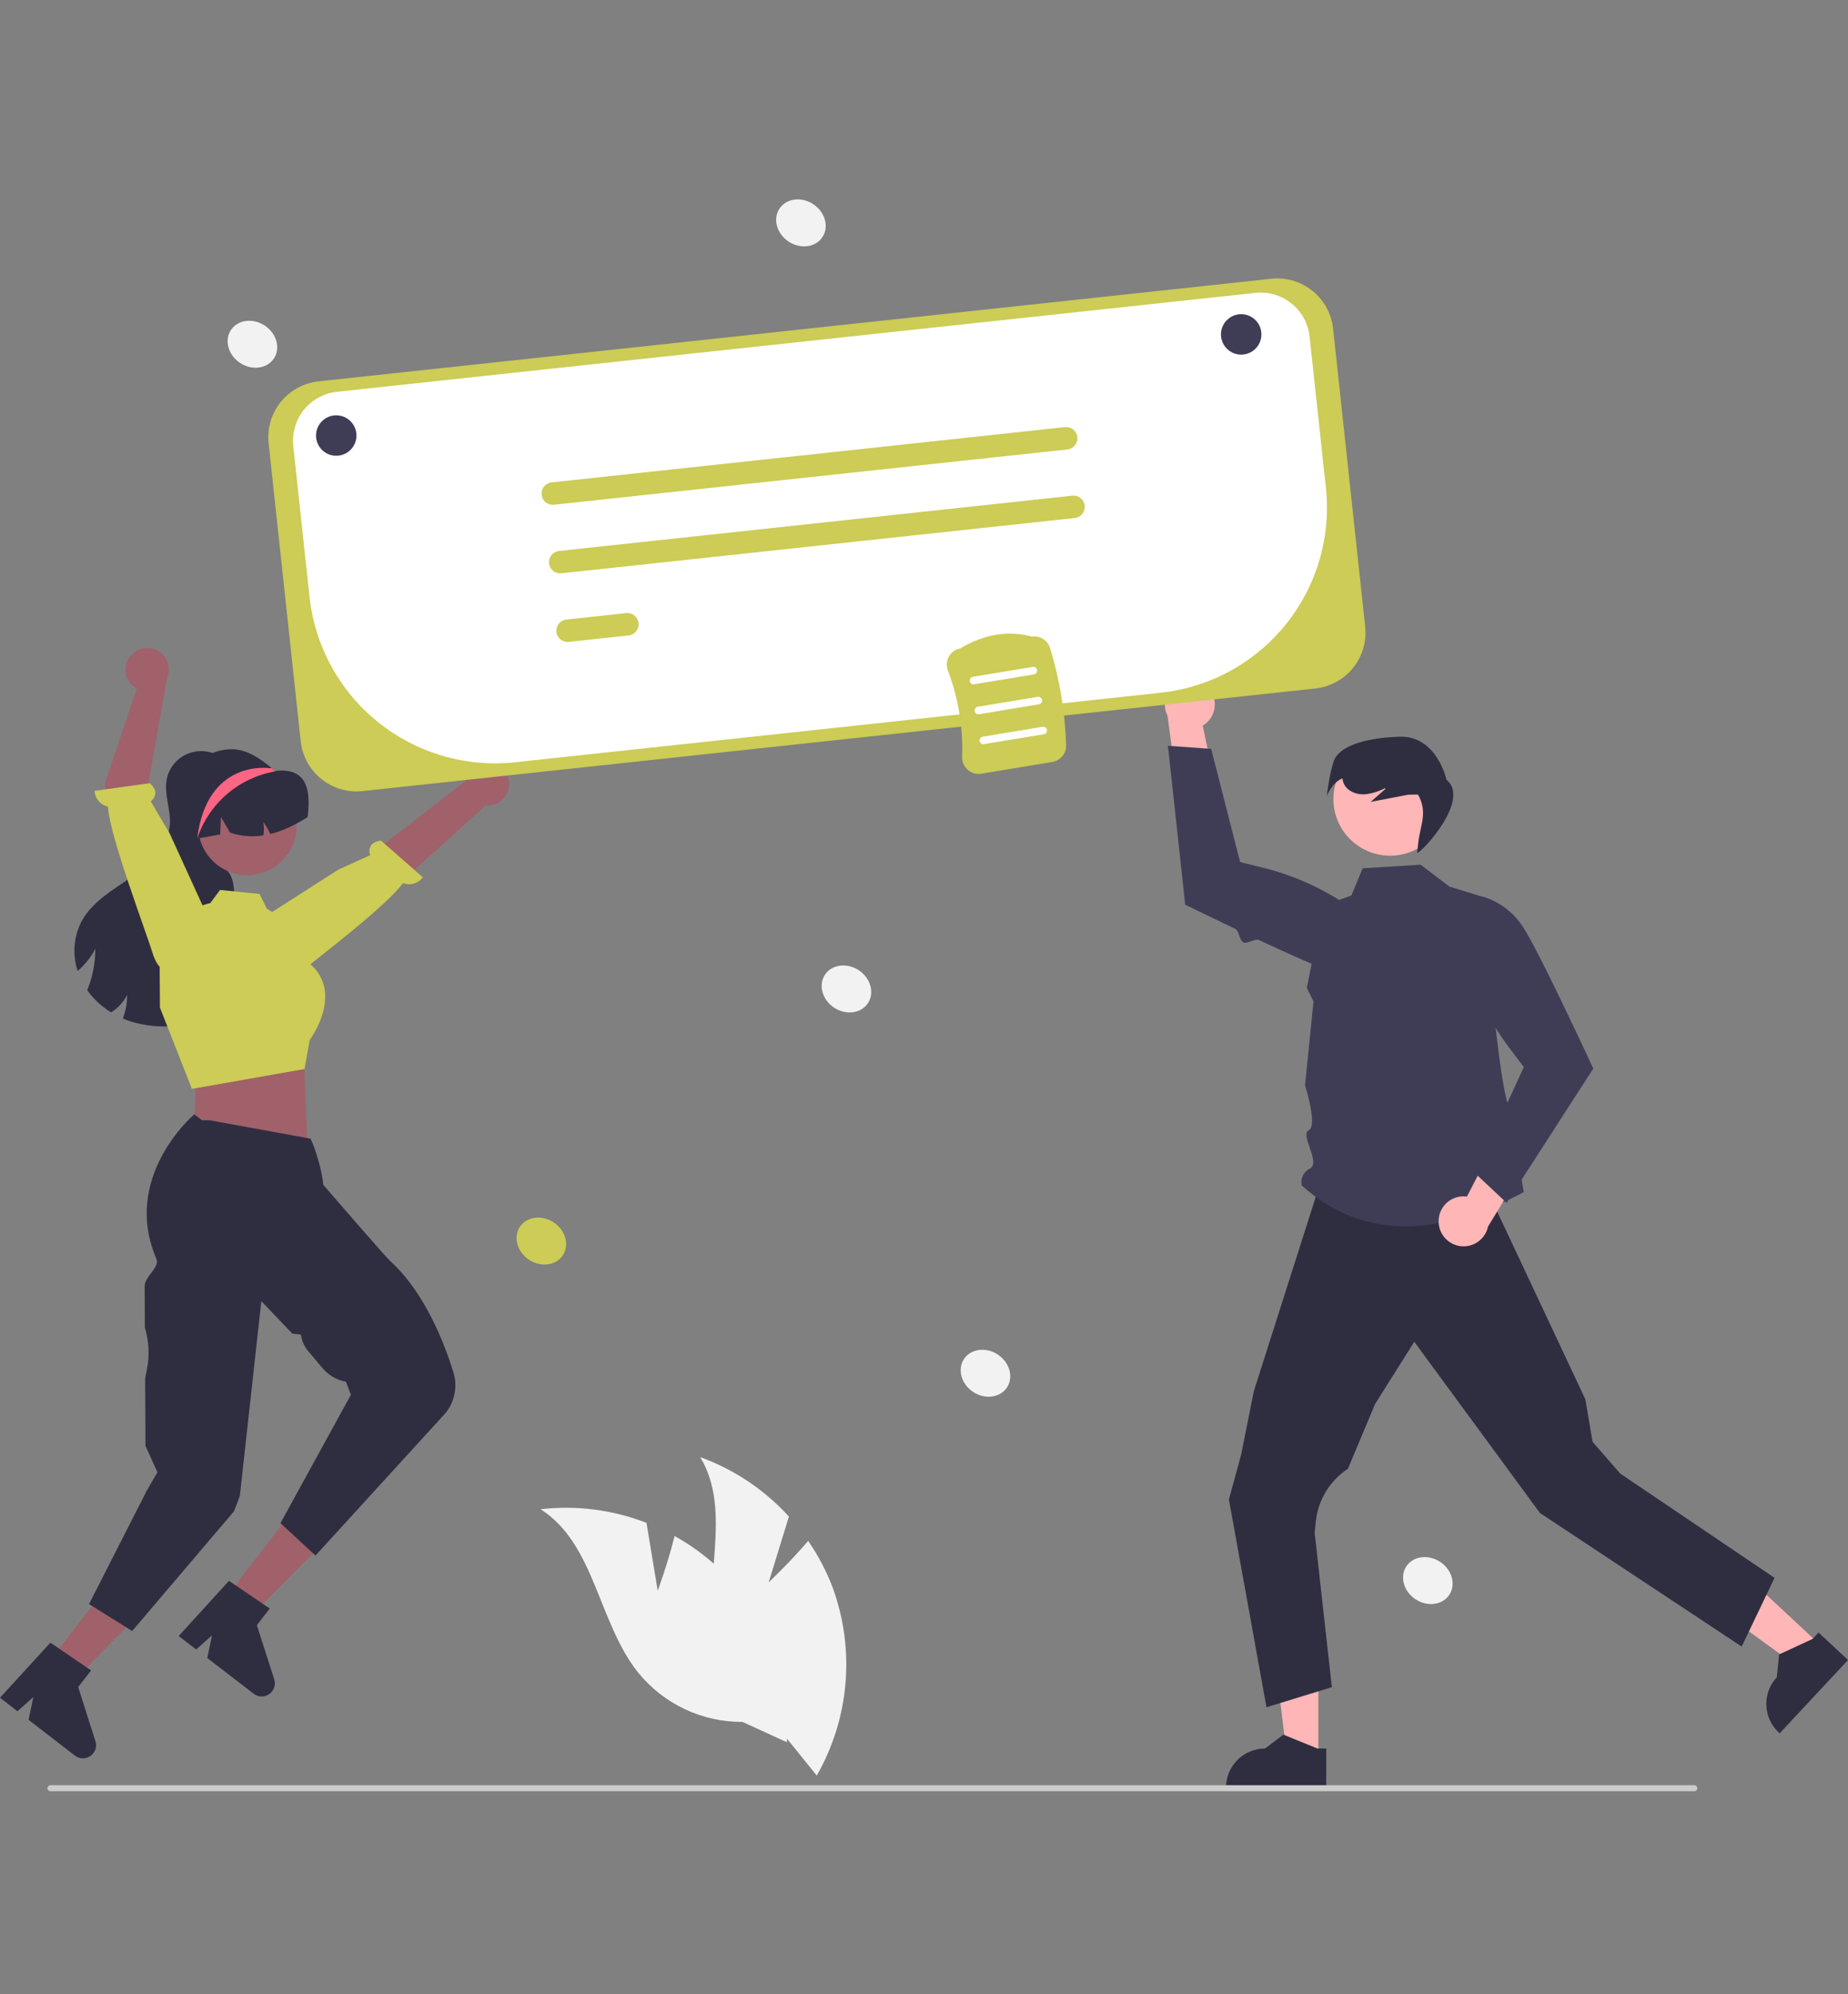 <svg width="241" height="260" viewBox="0 0 241 260" fill="none" xmlns="http://www.w3.org/2000/svg">
    <rect x="0" y="0" width="241" height="260" fill="#808080" stroke="none"/>
    <g clip-path="url(#clip0_51700_6250)">
        <path d="M100.249 206.312L102.881 197.74C99.714 194.254 95.744 191.595 91.315 189.991C95.642 197.159 91.45 206.509 93.197 214.697C93.761 217.247 94.892 219.637 96.505 221.69C98.119 223.743 100.174 225.407 102.518 226.558L106.512 231.507C108.607 227.848 109.883 223.779 110.253 219.58C110.623 215.381 110.078 211.151 108.656 207.183C107.836 204.965 106.74 202.858 105.394 200.914C103.021 203.704 100.249 206.312 100.249 206.312Z" fill="#F2F2F2" />
        <path d="M85.775 207.408L84.308 198.561C79.919 196.854 75.179 196.244 70.501 196.784C77.57 201.27 77.987 211.508 83.203 218.058C84.845 220.088 86.923 221.723 89.283 222.841C91.643 223.959 94.224 224.531 96.835 224.516L102.618 227.164C102.86 222.956 102.188 218.745 100.646 214.821C99.105 210.898 96.731 207.355 93.688 204.437C91.965 202.818 90.045 201.421 87.973 200.281C87.093 203.837 85.775 207.408 85.775 207.408Z" fill="#F2F2F2" />
        <path d="M171.925 229.307L167.87 229.306L165.941 213.668L171.926 213.668L171.925 229.307Z" fill="#FFB6B6" />
        <path d="M172.959 233.237L159.886 233.236V233.071C159.886 231.721 160.422 230.427 161.376 229.473C162.33 228.519 163.625 227.983 164.974 227.983H164.974L167.362 226.171L171.818 227.983L172.959 227.983L172.959 233.237Z" fill="#2F2E41" />
        <path d="M237.42 214.518L234.656 217.484L221.9 208.232L225.98 203.855L237.42 214.518Z" fill="#FFB6B6" />
        <path d="M241 216.441L232.086 226.005L231.965 225.892C230.978 224.972 230.397 223.697 230.349 222.348C230.302 221 230.792 219.687 231.712 218.7L231.712 218.7L232.015 215.718L236.379 213.694L237.157 212.859L241 216.441Z" fill="#2F2E41" />
        <path d="M231.421 205.729L227.135 214.692L200.819 197.268L196.991 192.052L184.438 174.949L179.336 183.045L175.785 191.509C174.628 192.264 173.653 193.266 172.931 194.444C172.208 195.621 171.756 196.944 171.607 198.318L171.445 199.816L173.688 219.985L165.161 222.603L160.263 195.509L161.864 189.638L163.513 181.397L171.811 155.355H194.018L206.755 182.466L207.686 187.99L211.297 192.135L231.421 205.729Z" fill="#2F2E41" />
        <path d="M185.271 112.747L189.009 115.593L193.517 116.979C193.517 116.979 195.381 143.195 197.061 144.875C198.74 146.554 197.225 146.599 197.563 148.781C197.9 150.962 198.72 155.434 198.72 155.434C187.385 161.435 177.612 161.596 169.762 154.574C169.662 154.14 169.713 153.684 169.907 153.283C170.101 152.881 170.426 152.558 170.829 152.367C172.29 151.592 169.482 147.974 170.676 147.369C171.87 146.764 170.191 141.516 170.191 141.516L171.292 130.566L170.422 128.816L172.546 118.106L176.232 116.76L177.704 113.213L185.271 112.747Z" fill="#3F3D56" />
        <path d="M187.613 159.343C187.596 158.869 187.683 158.398 187.868 157.962C188.053 157.526 188.332 157.135 188.684 156.819C189.036 156.502 189.454 156.266 189.907 156.128C190.36 155.99 190.838 155.953 191.307 156.02L196.576 145.78L199.511 150.995L194.058 159.919C193.894 160.7 193.449 161.393 192.808 161.867C192.166 162.342 191.374 162.565 190.579 162.494C189.785 162.423 189.044 162.063 188.497 161.482C187.95 160.901 187.636 160.14 187.613 159.343H187.613Z" fill="#FFB6B6" />
        <path d="M196.485 156.837L207.785 139.324L207.748 139.243C207.705 139.151 205.146 133.625 202.667 128.563C202.285 127.783 201.905 127.015 201.536 126.279C201.377 125.961 201.221 125.65 201.066 125.346C200.025 123.293 199.115 121.596 198.572 120.79C197.371 118.968 195.582 117.611 193.504 116.945L193.451 116.932L193.401 116.952C192.385 117.382 191.544 118.144 191.019 119.115C190.494 120.086 190.315 121.206 190.513 122.292C191.493 127.529 193.677 132.467 196.892 136.716L198.724 139.13L192.358 152.971L196.485 156.837Z" fill="#3F3D56" />
        <path d="M157.628 89.706C157.939 90.063 158.168 90.484 158.299 90.939C158.43 91.395 158.459 91.873 158.385 92.341C158.311 92.809 158.135 93.255 157.87 93.648C157.605 94.04 157.257 94.37 156.85 94.614L159.206 105.886L153.642 103.683L152.258 93.316C151.894 92.607 151.803 91.788 152.002 91.016C152.202 90.243 152.677 89.571 153.339 89.126C154.001 88.681 154.803 88.494 155.594 88.601C156.384 88.708 157.108 89.101 157.628 89.706H157.628Z" fill="#FFB6B6" />
        <path d="M152.313 97.239L154.563 117.959L154.643 117.998C154.708 118.031 157.559 119.429 161.058 121.094C161.648 121.375 161.564 122.592 162.181 122.882C162.606 123.083 163.728 122.356 164.157 122.557C167.982 124.345 171.85 126.085 173.391 126.556C175.472 127.215 177.715 127.143 179.749 126.351L179.798 126.329L179.824 126.281C180.344 125.307 180.516 124.186 180.313 123.101C180.11 122.016 179.543 121.033 178.706 120.314C174.646 116.863 169.84 114.402 164.667 113.126L161.724 112.404L157.954 97.644L152.313 97.239Z" fill="#3F3D56" />
        <path d="M181.285 111.573C185.369 111.573 188.68 108.262 188.68 104.178C188.68 100.095 185.369 96.784 181.285 96.784C177.201 96.784 173.891 100.095 173.891 104.178C173.891 108.262 177.201 111.573 181.285 111.573Z" fill="#FFB6B6" />
        <path d="M173.944 99.224C174.552 97.455 177.579 96.228 182.486 96.057C187.394 95.886 188.638 101.669 188.638 101.669C191.914 104.327 185.14 111.442 184.813 111.186L184.96 109.849C185.204 107.635 186.241 105.907 184.922 103.6L183.656 103.614C182.021 103.929 180.385 104.243 178.75 104.558L180.686 102.853L180.631 102.768C179.808 103.197 178.912 103.469 177.989 103.571C176.948 103.632 175.811 103.218 175.312 102.302C175.179 102.051 175.098 101.775 175.073 101.491C173.67 102.052 173.028 103.782 173.028 103.782C173.028 103.782 173.336 100.993 173.944 99.224Z" fill="#2F2E41" />
        <path d="M29.792 99.667C29.691 99.54 29.583 99.419 29.468 99.305C29.496 99.266 29.524 99.224 29.553 99.186L29.792 99.667Z" fill="#2F2E41" />
        <path d="M31.23 129.407C30.02 131.555 27.605 132.754 25.21 133.342C22.52 134.046 19.688 133.991 17.028 133.183C16.691 133.074 16.353 132.948 16.026 132.807C16.183 132.39 16.308 131.961 16.399 131.524C16.521 130.933 16.582 130.331 16.581 129.727C16.315 130.247 15.97 130.723 15.558 131.137C15.241 131.471 14.88 131.76 14.486 131.998C13.263 131.256 12.204 130.273 11.374 129.108C11.427 128.978 11.479 128.848 11.529 128.718C11.784 128.038 11.986 127.34 12.133 126.629C12.333 125.668 12.434 124.689 12.432 123.707C11.999 124.553 11.437 125.327 10.766 126C10.565 126.215 10.351 126.418 10.126 126.608C9.777 125.549 9.642 124.432 9.729 123.321C9.816 122.21 10.123 121.127 10.632 120.135C12.024 117.561 14.725 116.032 17.13 114.368C19.539 112.705 21.947 110.455 22.151 107.533C22.288 105.56 21.374 103.584 21.74 101.643C21.893 100.825 22.269 100.064 22.825 99.445C23.381 98.825 24.097 98.37 24.894 98.128C25.691 97.887 26.539 97.869 27.346 98.077C28.152 98.284 28.887 98.709 29.468 99.305C28.104 101.239 26.747 103.24 26.195 105.539C25.632 107.881 26.093 110.627 27.939 112.178C28.572 112.712 29.349 113.092 29.837 113.76C30.488 114.646 30.491 115.828 30.597 116.918C30.808 119.038 31.5 121.077 31.873 123.176C32.249 125.272 32.271 127.547 31.23 129.407Z" fill="#2F2E41" />
        <path d="M6.434 216.602L9.644 219.082L20.734 207.884L15.998 204.224L6.434 216.602Z" fill="#A0616A" />
        <path d="M6.571 214.18L11.878 217.797L10.198 219.97L12.447 227.027C12.559 227.376 12.555 227.751 12.438 228.097C12.321 228.444 12.097 228.744 11.797 228.954C11.497 229.164 11.138 229.272 10.772 229.264C10.407 229.255 10.053 229.13 9.764 228.906L3.724 224.24L4.345 221.285L2.277 223.121L0 221.362L6.571 214.18Z" fill="#2F2E41" />
        <path d="M22.715 105.914C22.715 107.168 23.022 108.403 23.61 109.51C24.199 110.617 25.05 111.563 26.089 112.265C27.128 112.967 28.323 113.403 29.57 113.534C30.817 113.666 32.077 113.49 33.24 113.021C34.403 112.552 35.433 111.805 36.239 110.845C37.046 109.885 37.605 108.742 37.866 107.516C38.128 106.29 38.085 105.018 37.74 103.812C37.396 102.607 36.76 101.504 35.89 100.601L35.853 100.565C35.792 100.5 35.731 100.436 35.667 100.375C35.666 100.375 35.666 100.375 35.665 100.374C35.665 100.374 35.665 100.374 35.664 100.374C35.664 100.374 35.664 100.373 35.664 100.373C35.664 100.372 35.664 100.372 35.664 100.372C35.584 100.298 35.504 100.225 35.422 100.154C34.073 98.971 32.179 97.688 30.245 97.688C26.014 97.688 22.715 101.683 22.715 105.914Z" fill="#2F2E41" />
        <path d="M66.375 101.981C66.412 102.389 66.358 102.801 66.219 103.186C66.079 103.572 65.857 103.922 65.567 104.213C65.277 104.503 64.927 104.727 64.542 104.867C64.157 105.008 63.745 105.062 63.337 105.027L44.369 122.152L41.105 116.997L60.776 101.784C60.881 101.102 61.233 100.481 61.765 100.041C62.297 99.601 62.973 99.371 63.663 99.395C64.353 99.419 65.01 99.696 65.51 100.173C66.01 100.649 66.318 101.292 66.375 101.981V101.981Z" fill="#A0616A" />
        <path d="M36.263 127.322C36.263 127.322 36.968 128.625 39.379 126.613C41.309 125.001 50.555 118.006 52.547 115.14C53.002 115.32 53.504 115.344 53.974 115.207C54.444 115.071 54.855 114.782 55.142 114.386L49.684 109.606C48.051 109.794 48.087 110.891 48.257 111.514L44.14 113.379L33.508 120.174L35.736 126.389L36.263 127.322Z" fill="#cccc56" />
        <path d="M25.964 139.33L25.566 141.223L25.229 148.207L40.09 149.024L39.629 138.283L38.188 135.916L25.964 139.33Z" fill="#A0616A" />
        <path d="M32.262 114.11C35.81 114.11 38.685 111.234 38.685 107.686C38.685 104.139 35.81 101.263 32.262 101.263C28.715 101.263 25.839 104.139 25.839 107.686C25.839 111.234 28.715 114.11 32.262 114.11Z" fill="#A0616A" />
        <path d="M20.859 131.378L20.82 126.039C20.819 124.118 21.469 122.253 22.664 120.749C23.859 119.245 25.528 118.19 27.4 117.757L27.424 117.751L28.694 116.04L33.854 116.556L34.8 118.489L38.539 120.715L39.979 125.343C40.603 125.759 41.135 126.299 41.542 126.93C41.949 127.56 42.222 128.268 42.344 129.008C42.833 132.13 40.647 135.254 40.387 135.612L39.717 139.385L25.143 141.957L25.024 141.972L20.859 131.378Z" fill="#cccc56" />
        <path d="M40.122 106.541C39.373 107.016 38.596 107.445 37.794 107.825C36.981 108.215 36.131 108.523 35.256 108.743C35.005 108.193 34.699 107.671 34.342 107.185C34.434 107.761 34.436 108.348 34.349 108.925C32.898 109.159 31.413 109.037 30.02 108.57L28.811 106.541L28.719 108.806C27.717 108.989 26.718 109.161 25.716 109.34C25.657 109.347 25.597 109.361 25.541 109.372C24.918 106.566 25.801 103.475 27.763 101.605C28.737 100.686 29.952 100.062 31.267 99.807C32.581 99.552 33.942 99.675 35.189 100.163C35.347 100.226 35.509 100.297 35.664 100.371C35.664 100.371 35.664 100.371 35.664 100.372C35.664 100.372 35.664 100.373 35.665 100.373C35.665 100.373 35.665 100.374 35.666 100.374C35.666 100.374 35.667 100.374 35.667 100.374C35.759 100.42 35.836 100.529 35.938 100.518C40.326 100.029 40.467 103.433 40.122 106.541Z" fill="#2F2E41" />
        <path d="M29.437 208.32L32.651 210.793L43.719 199.573L38.976 195.923L29.437 208.32Z" fill="#A0616A" />
        <path d="M29.86 206.121L35.174 209.728L33.499 211.904L35.762 218.957C35.874 219.305 35.872 219.68 35.755 220.027C35.639 220.374 35.415 220.675 35.115 220.885C34.816 221.095 34.458 221.205 34.092 221.197C33.726 221.189 33.372 221.064 33.082 220.841L27.034 216.187L27.648 213.231L25.584 215.071L23.303 213.317L29.86 206.121Z" fill="#2F2E41" />
        <path d="M19.007 194.626L19.007 194.584L20.53 191.959L18.975 188.542L18.928 179.763L19.18 178.446C19.52 176.673 19.421 174.845 18.893 173.119L18.864 167.775C18.81 166.437 20.884 165.259 20.4 164.143C15.829 153.595 25.068 145.548 25.13 145.483L25.319 145.287L26.343 146.063L27.318 146.064L40.475 148.461L40.57 148.638C41.088 149.609 42.086 152.955 42.146 154.469C42.801 155.228 50.271 163.871 50.934 164.471C55.421 168.531 57.99 175.25 59.122 178.895C59.403 179.795 59.46 180.751 59.287 181.678C59.114 182.606 58.718 183.477 58.131 184.216L41.145 202.821L36.574 198.602L45.765 181.854L45.102 180.154C43.913 179.935 42.837 179.31 42.057 178.386L40.196 176.176C39.681 175.567 39.354 174.82 39.254 174.028L38.125 173.892L34.082 169.648L31.278 195.048L30.515 197.055L17.235 212.666L11.61 209.15L19.007 194.626Z" fill="#2F2E41" />
        <path d="M16.979 85.56C16.724 85.881 16.543 86.255 16.447 86.654C16.352 87.052 16.345 87.468 16.428 87.869C16.51 88.271 16.68 88.65 16.924 88.979C17.169 89.308 17.483 89.58 17.844 89.775L13.621 102.276L17.069 115.523L22.629 113.01L19.198 103.017L21.765 88.473C22.052 87.845 22.099 87.133 21.896 86.473C21.694 85.813 21.256 85.25 20.666 84.891C20.076 84.532 19.375 84.401 18.695 84.525C18.016 84.648 17.405 85.017 16.979 85.56V85.56Z" fill="#A0616A" />
        <path d="M22.069 126.439C22.069 126.439 20.763 127.14 19.854 124.134C19.127 121.727 14.179 108.66 14.09 105.171C13.611 105.071 13.179 104.815 12.861 104.443C12.544 104.071 12.359 103.604 12.336 103.115L19.523 102.121C20.784 103.175 20.151 104.072 19.667 104.499L22.115 108.645L27.231 119.838L23.021 125.949L22.069 126.439Z" fill="#cccc56" />
        <path d="M25.715 109.34C26.453 107.114 27.776 105.128 29.546 103.59C31.316 102.052 33.467 101.019 35.774 100.598C35.783 100.595 35.814 100.583 35.853 100.565C35.878 100.549 35.909 100.534 35.939 100.519C35.847 100.467 35.758 100.421 35.667 100.375C35.666 100.375 35.666 100.375 35.665 100.374C35.665 100.374 35.665 100.374 35.664 100.374C35.664 100.374 35.664 100.373 35.664 100.373C35.664 100.372 35.663 100.372 35.663 100.372C35.584 100.298 35.504 100.225 35.422 100.154L35.189 100.163C35.189 100.163 27.005 98.867 25.715 109.34Z" fill="#FD6584" />
        <path d="M131.315 180.915C132.208 179.572 131.679 177.651 130.134 176.622C128.588 175.594 126.612 175.849 125.719 177.192C124.825 178.534 125.354 180.456 126.899 181.484C128.445 182.512 130.421 182.257 131.315 180.915Z" fill="#F2F2F2" />
        <path d="M113.184 130.808C114.077 129.466 113.548 127.544 112.003 126.516C110.458 125.488 108.481 125.743 107.588 127.085C106.695 128.428 107.223 130.349 108.769 131.377C110.314 132.405 112.291 132.151 113.184 130.808Z" fill="#F2F2F2" />
        <path d="M189.003 207.946C189.897 206.604 189.368 204.682 187.823 203.654C186.277 202.626 184.301 202.881 183.407 204.223C182.514 205.566 183.043 207.487 184.588 208.516C186.134 209.544 188.11 209.289 189.003 207.946Z" fill="#F2F2F2" />
        <path d="M35.716 46.747C36.609 45.405 36.08 43.483 34.535 42.455C32.99 41.427 31.013 41.682 30.12 43.024C29.227 44.367 29.755 46.288 31.301 47.316C32.846 48.344 34.823 48.09 35.716 46.747Z" fill="#F2F2F2" />
        <path d="M107.25 30.924C108.143 29.581 107.615 27.66 106.069 26.631C104.524 25.603 102.547 25.858 101.654 27.201C100.761 28.543 101.29 30.465 102.835 31.493C104.38 32.521 106.357 32.266 107.25 30.924Z" fill="#F2F2F2" />
        <path d="M73.395 163.679C74.288 162.336 73.759 160.415 72.214 159.387C70.669 158.359 68.692 158.613 67.799 159.956C66.906 161.298 67.434 163.22 68.98 164.248C70.525 165.276 72.502 165.021 73.395 163.679Z" fill="#cccc56" />
        <path d="M220.954 233.553H6.584C6.48 233.552 6.381 233.511 6.307 233.437C6.234 233.364 6.193 233.264 6.193 233.16C6.193 233.056 6.234 232.957 6.307 232.883C6.381 232.809 6.48 232.768 6.584 232.768H220.954C221.058 232.768 221.158 232.809 221.232 232.883C221.305 232.956 221.347 233.056 221.347 233.16C221.347 233.264 221.305 233.364 221.232 233.438C221.158 233.511 221.058 233.553 220.954 233.553V233.553Z" fill="#CCCCCC" />
        <path d="M46.484 103.192C44.68 103.186 42.942 102.517 41.602 101.311C40.261 100.105 39.412 98.447 39.217 96.654L35.031 57.786C34.826 55.857 35.394 53.924 36.612 52.413C37.829 50.901 39.596 49.935 41.526 49.725L165.789 36.345C167.719 36.139 169.651 36.708 171.163 37.925C172.674 39.142 173.641 40.91 173.851 42.839L178.036 81.707C178.242 83.637 177.673 85.57 176.456 87.081C175.238 88.592 173.471 89.559 171.541 89.769L171.524 89.605L171.541 89.769L47.278 103.149C47.014 103.177 46.749 103.192 46.484 103.192V103.192Z" fill="#cccc56" />
        <path d="M164.42 38.149C164.187 38.15 163.954 38.162 163.721 38.187L43.938 51.084C43.101 51.175 42.289 51.429 41.55 51.833C40.811 52.237 40.158 52.782 39.63 53.438C39.101 54.094 38.707 54.848 38.47 55.656C38.233 56.465 38.157 57.312 38.247 58.149L40.363 77.801C40.705 80.978 41.67 84.057 43.202 86.861C44.733 89.665 46.803 92.14 49.291 94.145C51.779 96.15 54.638 97.644 57.704 98.544C60.77 99.444 63.983 99.731 67.16 99.389L151.388 90.32C154.555 89.979 157.624 89.017 160.42 87.49C163.216 85.963 165.683 83.9 167.682 81.419C169.68 78.938 171.171 76.088 172.068 73.031C172.965 69.975 173.251 66.771 172.91 63.604L170.786 43.878C170.617 42.307 169.873 40.853 168.699 39.796C167.524 38.739 166.001 38.153 164.42 38.149V38.149Z" fill="white" />
        <path d="M139.196 58.602L72.248 65.81C72.056 65.831 71.862 65.814 71.678 65.76C71.493 65.706 71.32 65.616 71.17 65.495C71.02 65.375 70.896 65.225 70.803 65.056C70.711 64.888 70.653 64.702 70.632 64.511C70.612 64.319 70.629 64.126 70.683 63.941C70.737 63.756 70.828 63.584 70.948 63.434C71.069 63.284 71.219 63.159 71.388 63.067C71.557 62.975 71.742 62.917 71.934 62.897L138.882 55.688C139.073 55.667 139.267 55.684 139.452 55.739C139.637 55.793 139.809 55.883 139.959 56.003C140.109 56.124 140.234 56.273 140.326 56.442C140.419 56.611 140.477 56.797 140.497 56.988C140.518 57.179 140.501 57.373 140.446 57.558C140.392 57.742 140.302 57.915 140.181 58.065C140.06 58.215 139.911 58.339 139.742 58.431C139.573 58.523 139.387 58.581 139.196 58.602V58.602Z" fill="#cccc56" />
        <path d="M140.158 67.543L73.21 74.751C72.824 74.793 72.437 74.679 72.134 74.435C71.832 74.192 71.638 73.838 71.597 73.451C71.555 73.065 71.669 72.678 71.912 72.375C72.156 72.073 72.51 71.879 72.897 71.838L139.845 64.629C140.231 64.588 140.618 64.701 140.921 64.945C141.223 65.189 141.417 65.543 141.458 65.929C141.5 66.315 141.386 66.702 141.143 67.005C140.899 67.308 140.545 67.501 140.158 67.543V67.543Z" fill="#cccc56" />
        <path d="M81.975 82.852L74.173 83.692C73.787 83.734 73.4 83.62 73.097 83.376C72.794 83.132 72.601 82.778 72.559 82.392C72.518 82.006 72.631 81.619 72.875 81.316C73.119 81.014 73.473 80.82 73.859 80.779L81.661 79.939C81.853 79.918 82.046 79.935 82.231 79.989C82.416 80.043 82.588 80.133 82.738 80.254C82.888 80.374 83.013 80.523 83.105 80.692C83.198 80.861 83.256 81.047 83.276 81.238C83.297 81.43 83.28 81.623 83.225 81.808C83.171 81.993 83.081 82.165 82.96 82.315C82.839 82.465 82.69 82.589 82.521 82.681C82.352 82.774 82.166 82.832 81.975 82.852Z" fill="#cccc56" />
        <path d="M43.849 59.426C45.306 59.426 46.487 58.246 46.487 56.789C46.487 55.333 45.306 54.152 43.849 54.152C42.393 54.152 41.212 55.333 41.212 56.789C41.212 58.246 42.393 59.426 43.849 59.426Z" fill="#3F3D56" />
        <path d="M161.864 46.24C163.321 46.24 164.502 45.06 164.502 43.603C164.502 42.147 163.321 40.966 161.864 40.966C160.408 40.966 159.227 42.147 159.227 43.603C159.227 45.06 160.408 46.24 161.864 46.24Z" fill="#3F3D56" />
        <path d="M126.21 100.381C125.968 100.168 125.776 99.904 125.649 99.608C125.521 99.312 125.461 98.991 125.473 98.668C125.606 94.838 124.975 91.019 123.617 87.435C123.502 87.134 123.456 86.811 123.481 86.489C123.507 86.168 123.603 85.856 123.764 85.576C123.919 85.308 124.13 85.076 124.383 84.898C124.637 84.72 124.926 84.599 125.231 84.544C128.296 82.695 131.439 82.175 134.573 83.001C135.078 82.927 135.593 83.035 136.026 83.306C136.459 83.578 136.781 83.995 136.934 84.482C138.203 88.601 138.909 92.873 139.032 97.182C139.044 97.698 138.869 98.202 138.539 98.6C138.209 98.999 137.747 99.264 137.237 99.349L127.963 100.881C127.652 100.933 127.333 100.915 127.03 100.829C126.727 100.742 126.447 100.59 126.21 100.381V100.381Z" fill="#cccc56" />
        <path d="M127.034 89.221L134.84 87.931C134.904 87.921 134.966 87.898 135.021 87.863C135.076 87.829 135.124 87.784 135.162 87.731C135.2 87.679 135.227 87.619 135.242 87.555C135.257 87.492 135.259 87.427 135.248 87.362C135.238 87.298 135.215 87.237 135.18 87.182C135.146 87.126 135.101 87.079 135.048 87.041C134.995 87.003 134.935 86.976 134.872 86.961C134.809 86.947 134.743 86.945 134.679 86.955L126.873 88.245C126.744 88.266 126.629 88.338 126.552 88.445C126.476 88.552 126.445 88.684 126.467 88.813C126.488 88.942 126.56 89.058 126.666 89.134C126.773 89.211 126.905 89.242 127.034 89.221Z" fill="white" />
        <path d="M127.679 93.124L135.485 91.834C135.614 91.812 135.73 91.741 135.806 91.634C135.882 91.527 135.913 91.395 135.892 91.265C135.871 91.136 135.799 91.02 135.692 90.944C135.585 90.868 135.453 90.837 135.324 90.858L127.518 92.148C127.454 92.158 127.392 92.181 127.337 92.216C127.281 92.25 127.233 92.295 127.196 92.347C127.158 92.4 127.13 92.46 127.116 92.523C127.101 92.587 127.099 92.652 127.109 92.716C127.12 92.781 127.143 92.842 127.177 92.897C127.212 92.952 127.257 93 127.31 93.038C127.363 93.076 127.422 93.103 127.486 93.118C127.549 93.132 127.615 93.134 127.679 93.124V93.124Z" fill="white" />
        <path d="M128.324 97.026L136.13 95.737C136.259 95.716 136.375 95.644 136.451 95.537C136.527 95.43 136.558 95.298 136.537 95.168C136.515 95.039 136.444 94.924 136.337 94.847C136.23 94.771 136.098 94.74 135.968 94.761L128.163 96.051C128.098 96.061 128.037 96.085 127.982 96.119C127.927 96.153 127.879 96.198 127.841 96.251C127.803 96.303 127.776 96.363 127.762 96.427C127.747 96.49 127.745 96.555 127.755 96.619C127.766 96.683 127.789 96.745 127.823 96.8C127.858 96.855 127.902 96.903 127.955 96.941C128.008 96.978 128.068 97.005 128.131 97.02C128.194 97.035 128.26 97.037 128.324 97.026Z" fill="white" />
    </g>
    <defs>
        <clipPath id="clip0_51700_6250">
            <rect width="241" height="207.553" fill="white" transform="translate(0 26)" />
        </clipPath>
    </defs>
</svg>
